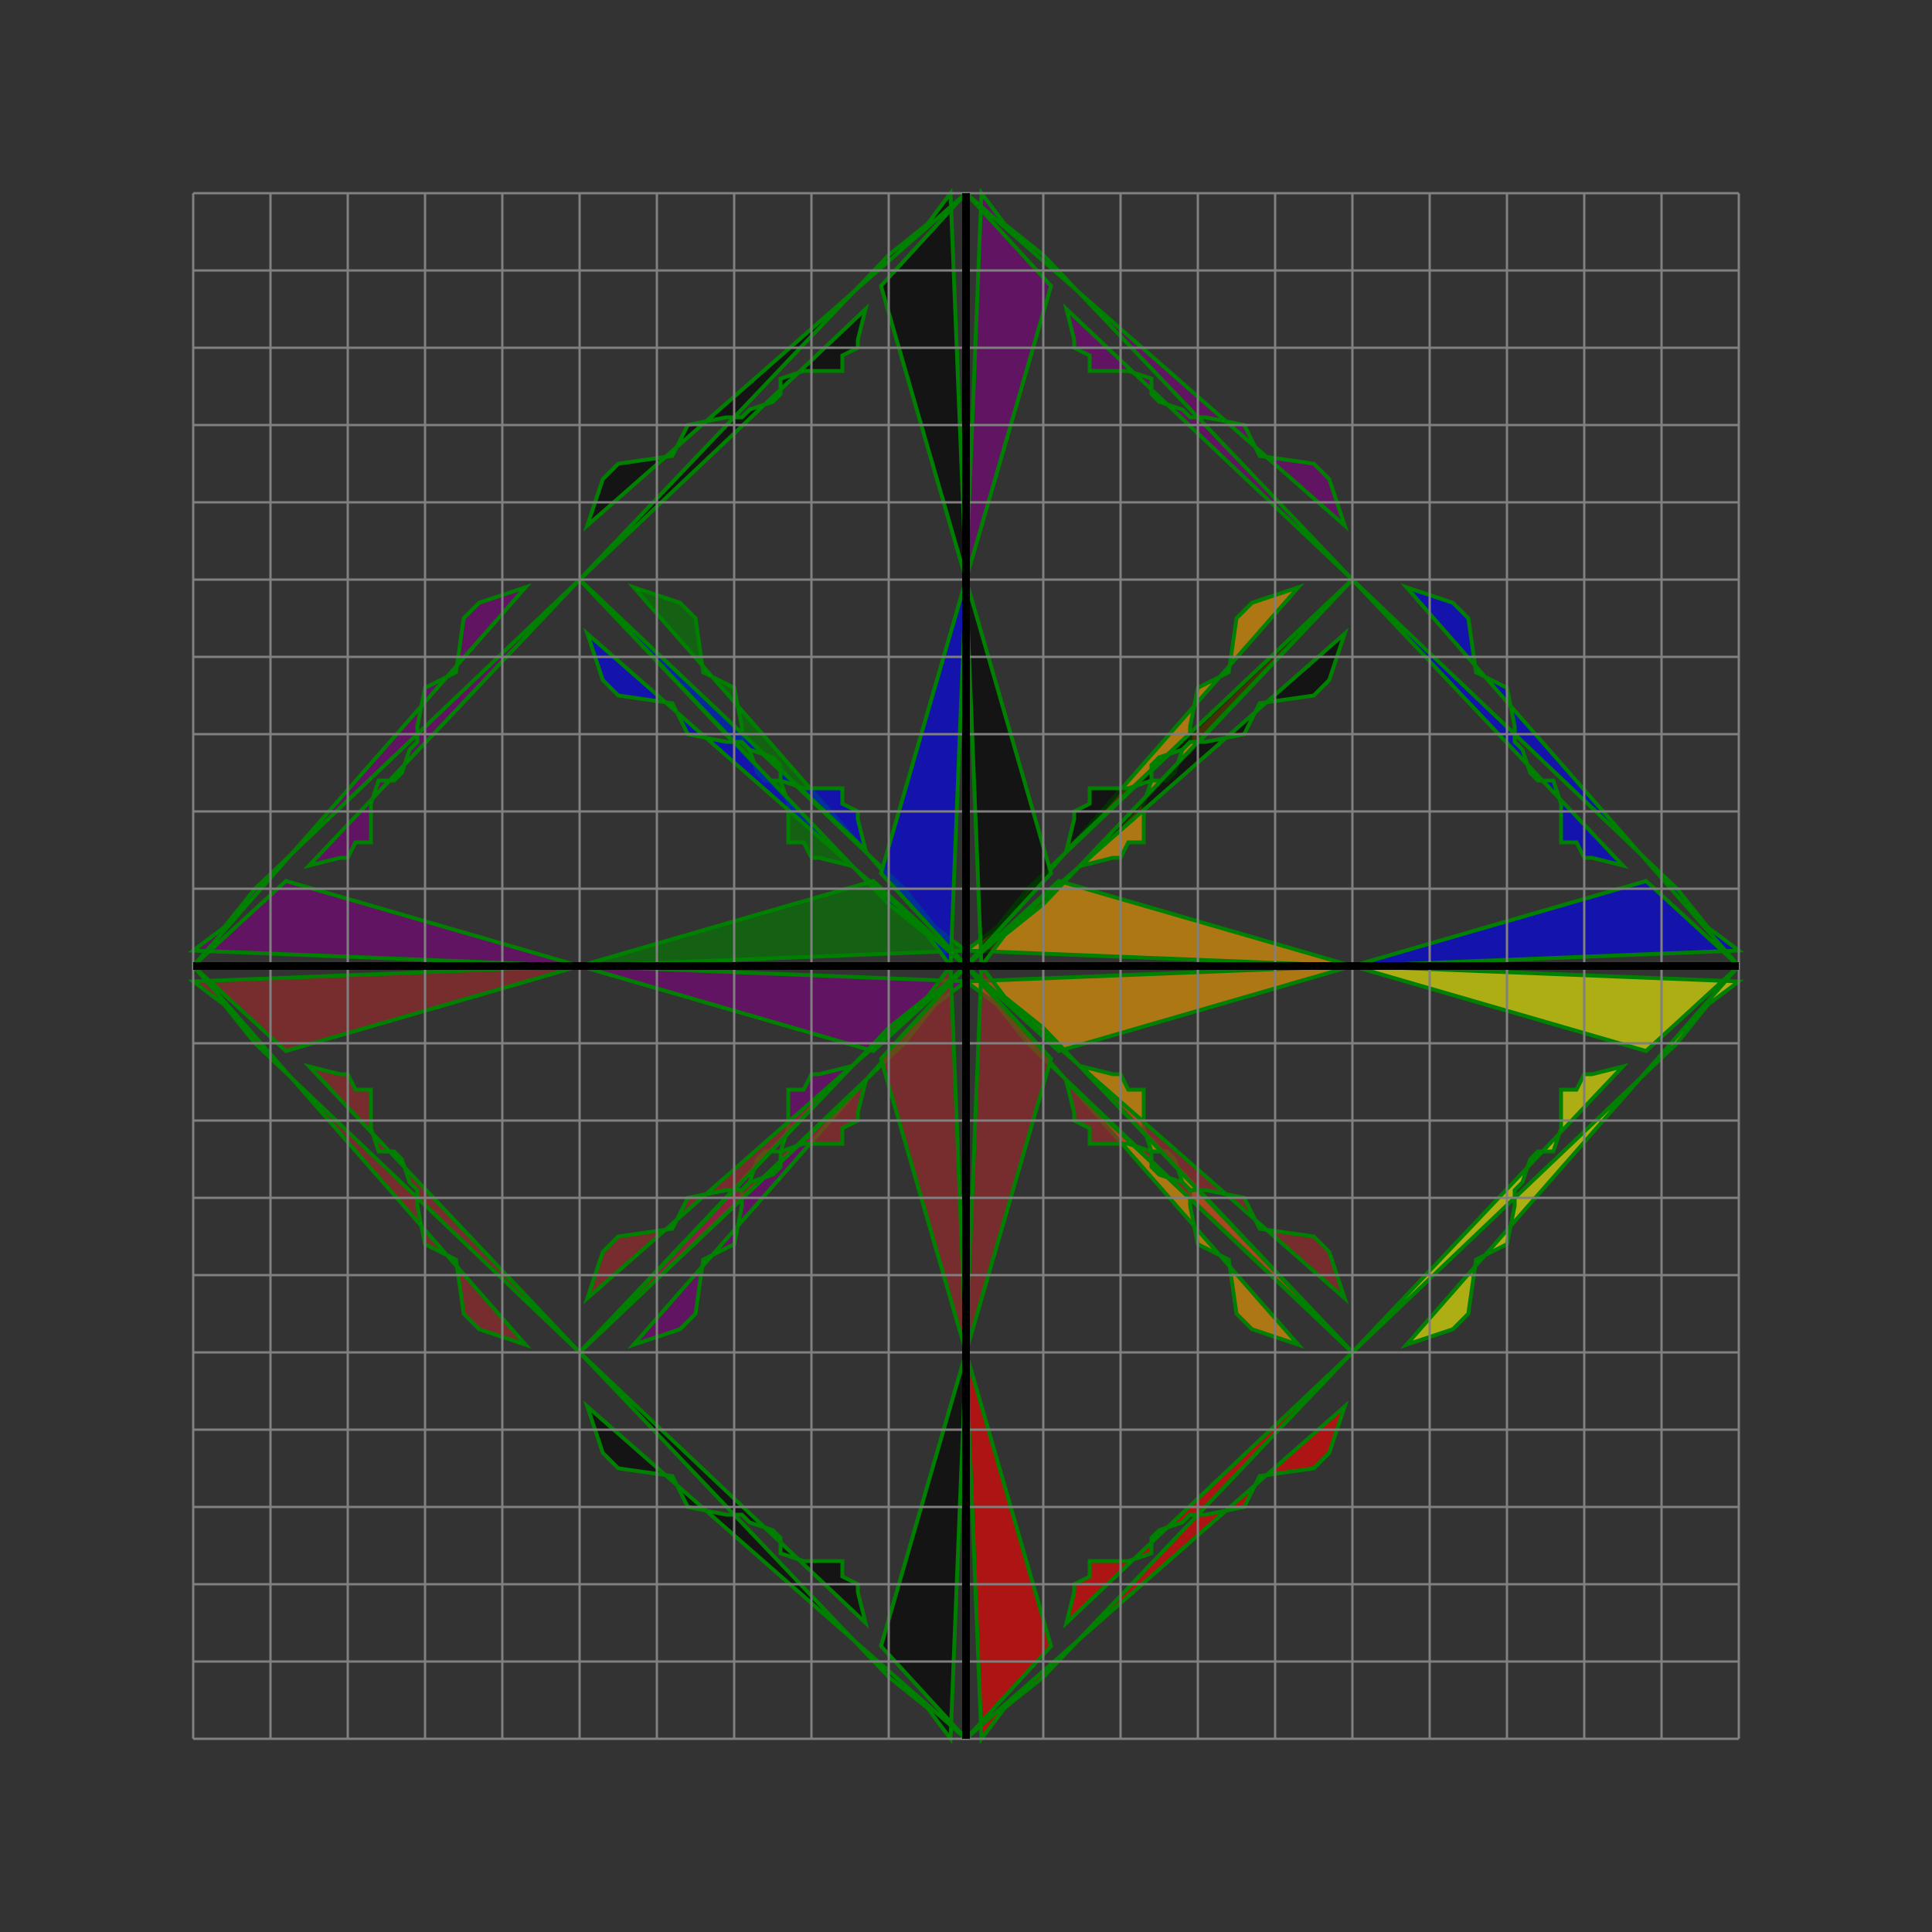 <?xml version="1.0" encoding="UTF-8"?>
<svg xmlns="http://www.w3.org/2000/svg" xmlns:xlink="http://www.w3.org/1999/xlink"
     width="250" height="250" viewBox="-125.0 -125.0 250 250">
<rect x="-125.0" y="-125.0" width="250" height="250" fill="#333333" stroke="none"/>
<defs>
</defs>
<path d="M0,0 l12,-11 l38,11 l-50,-2 l4,-3 l4,-5 l42,-40 l-35,37 l4,-1 l1,0 l1,-2 l2,0 l0,-5 l1,-3 l2,0 l1,-1 l1,-3 l1,-1 l0,-2 l1,-5 l4,-2 l1,-7 l1,-1 l1,-1 l3,-1 l0,0 l3,-1 l0,0 Z" stroke-width="0.5" stroke="green" fill="orange" fill-opacity="0.6" />
<path d="M0,0 l12,11 l38,-11 l-50,2 l4,3 l4,5 l42,40 l-35,-37 l4,1 l1,0 l1,2 l2,0 l0,5 l1,3 l2,0 l1,1 l1,3 l1,1 l0,2 l1,5 l4,2 l1,7 l1,1 l1,1 l3,1 l0,0 l3,1 l0,0 Z" stroke-width="0.5" stroke="green" fill="orange" fill-opacity="0.6" />
<path d="M0,0 l-12,-11 l-38,11 l50,-2 l-4,-3 l-4,-5 l-42,-40 l35,37 l-4,-1 l-1,0 l-1,-2 l-2,0 l0,-5 l-1,-3 l-2,0 l-1,-1 l-1,-3 l-1,-1 l0,-2 l-1,-5 l-4,-2 l-1,-7 l-1,-1 l-1,-1 l-3,-1 l0,0 l-3,-1 l0,0 Z" stroke-width="0.5" stroke="green" fill="green" fill-opacity="0.6" />
<path d="M100,0 l-12,11 l-38,-11 l50,2 l-4,3 l-4,5 l-42,40 l35,-37 l-4,1 l-1,0 l-1,2 l-2,0 l0,5 l-1,3 l-2,0 l-1,1 l-1,3 l-1,1 l0,2 l-1,5 l-4,2 l-1,7 l-1,1 l-1,1 l-3,1 l0,0 l-3,1 l0,0 Z" stroke-width="0.5" stroke="green" fill="yellow" fill-opacity="0.6" />
<path d="M0,0 l11,-12 l-11,-38 l2,50 l3,-4 l5,-4 l40,-42 l-37,35 l1,-4 l0,-1 l2,-1 l0,-2 l5,0 l3,-1 l0,-2 l1,-1 l3,-1 l1,-1 l2,0 l5,-1 l2,-4 l7,-1 l1,-1 l1,-1 l1,-3 l0,0 l1,-3 l0,0 Z" stroke-width="0.5" stroke="green" fill="black" fill-opacity="0.6" />
<path d="M0,0 l11,12 l-11,38 l2,-50 l3,4 l5,4 l40,42 l-37,-35 l1,4 l0,1 l2,1 l0,2 l5,0 l3,1 l0,2 l1,1 l3,1 l1,1 l2,0 l5,1 l2,4 l7,1 l1,1 l1,1 l1,3 l0,0 l1,3 l0,0 Z" stroke-width="0.5" stroke="green" fill="brown" fill-opacity="0.6" />
<path d="M0,0 l-12,11 l-38,-11 l50,2 l-4,3 l-4,5 l-42,40 l35,-37 l-4,1 l-1,0 l-1,2 l-2,0 l0,5 l-1,3 l-2,0 l-1,1 l-1,3 l-1,1 l0,2 l-1,5 l-4,2 l-1,7 l-1,1 l-1,1 l-3,1 l0,0 l-3,1 l0,0 Z" stroke-width="0.5" stroke="green" fill="purple" fill-opacity="0.6" />
<path d="M0,100 l-11,-12 l11,-38 l-2,50 l-3,-4 l-5,-4 l-40,-42 l37,35 l-1,-4 l0,-1 l-2,-1 l0,-2 l-5,0 l-3,-1 l0,-2 l-1,-1 l-3,-1 l-1,-1 l-2,0 l-5,-1 l-2,-4 l-7,-1 l-1,-1 l-1,-1 l-1,-3 l0,0 l-1,-3 l0,0 Z" stroke-width="0.5" stroke="green" fill="black" fill-opacity="0.6" />
<path d="M0,0 l-11,-12 l11,-38 l-2,50 l-3,-4 l-5,-4 l-40,-42 l37,35 l-1,-4 l0,-1 l-2,-1 l0,-2 l-5,0 l-3,-1 l0,-2 l-1,-1 l-3,-1 l-1,-1 l-2,0 l-5,-1 l-2,-4 l-7,-1 l-1,-1 l-1,-1 l-1,-3 l0,0 l-1,-3 l0,0 Z" stroke-width="0.5" stroke="green" fill="blue" fill-opacity="0.6" />
<path d="M100,0 l-12,-11 l-38,11 l50,-2 l-4,-3 l-4,-5 l-42,-40 l35,37 l-4,-1 l-1,0 l-1,-2 l-2,0 l0,-5 l-1,-3 l-2,0 l-1,-1 l-1,-3 l-1,-1 l0,-2 l-1,-5 l-4,-2 l-1,-7 l-1,-1 l-1,-1 l-3,-1 l0,0 l-3,-1 l0,0 Z" stroke-width="0.5" stroke="green" fill="blue" fill-opacity="0.6" />
<path d="M-100,0 l12,-11 l38,11 l-50,-2 l4,-3 l4,-5 l42,-40 l-35,37 l4,-1 l1,0 l1,-2 l2,0 l0,-5 l1,-3 l2,0 l1,-1 l1,-3 l1,-1 l0,-2 l1,-5 l4,-2 l1,-7 l1,-1 l1,-1 l3,-1 l0,0 l3,-1 l0,0 Z" stroke-width="0.5" stroke="green" fill="purple" fill-opacity="0.6" />
<path d="M0,100 l11,-12 l-11,-38 l2,50 l3,-4 l5,-4 l40,-42 l-37,35 l1,-4 l0,-1 l2,-1 l0,-2 l5,0 l3,-1 l0,-2 l1,-1 l3,-1 l1,-1 l2,0 l5,-1 l2,-4 l7,-1 l1,-1 l1,-1 l1,-3 l0,0 l1,-3 l0,0 Z" stroke-width="0.5" stroke="green" fill="red" fill-opacity="0.6" />
<path d="M0,-100 l11,12 l-11,38 l2,-50 l3,4 l5,4 l40,42 l-37,-35 l1,4 l0,1 l2,1 l0,2 l5,0 l3,1 l0,2 l1,1 l3,1 l1,1 l2,0 l5,1 l2,4 l7,1 l1,1 l1,1 l1,3 l0,0 l1,3 l0,0 Z" stroke-width="0.5" stroke="green" fill="purple" fill-opacity="0.6" />
<path d="M0,0 l-11,12 l11,38 l-2,-50 l-3,4 l-5,4 l-40,42 l37,-35 l-1,4 l0,1 l-2,1 l0,2 l-5,0 l-3,1 l0,2 l-1,1 l-3,1 l-1,1 l-2,0 l-5,1 l-2,4 l-7,1 l-1,1 l-1,1 l-1,3 l0,0 l-1,3 l0,0 Z" stroke-width="0.5" stroke="green" fill="brown" fill-opacity="0.6" />
<path d="M-100,0 l12,11 l38,-11 l-50,2 l4,3 l4,5 l42,40 l-35,-37 l4,1 l1,0 l1,2 l2,0 l0,5 l1,3 l2,0 l1,1 l1,3 l1,1 l0,2 l1,5 l4,2 l1,7 l1,1 l1,1 l3,1 l0,0 l3,1 l0,0 Z" stroke-width="0.5" stroke="green" fill="brown" fill-opacity="0.6" />
<path d="M0,-100 l-11,12 l11,38 l-2,-50 l-3,4 l-5,4 l-40,42 l37,-35 l-1,4 l0,1 l-2,1 l0,2 l-5,0 l-3,1 l0,2 l-1,1 l-3,1 l-1,1 l-2,0 l-5,1 l-2,4 l-7,1 l-1,1 l-1,1 l-1,3 l0,0 l-1,3 l0,0 Z" stroke-width="0.5" stroke="green" fill="black" fill-opacity="0.6" />
<path d="M-100,100 L-100,-100" stroke="grey" stroke-width="0.3" fill="none" />
<path d="M-100,100 L100,100" stroke="grey" stroke-width="0.3" fill="none" />
<path d="M-90,100 L-90,-100" stroke="grey" stroke-width="0.3" fill="none" />
<path d="M-100,90 L100,90" stroke="grey" stroke-width="0.3" fill="none" />
<path d="M-80,100 L-80,-100" stroke="grey" stroke-width="0.3" fill="none" />
<path d="M-100,80 L100,80" stroke="grey" stroke-width="0.3" fill="none" />
<path d="M-70,100 L-70,-100" stroke="grey" stroke-width="0.3" fill="none" />
<path d="M-100,70 L100,70" stroke="grey" stroke-width="0.3" fill="none" />
<path d="M-60,100 L-60,-100" stroke="grey" stroke-width="0.3" fill="none" />
<path d="M-100,60 L100,60" stroke="grey" stroke-width="0.3" fill="none" />
<path d="M-50,100 L-50,-100" stroke="grey" stroke-width="0.3" fill="none" />
<path d="M-100,50 L100,50" stroke="grey" stroke-width="0.3" fill="none" />
<path d="M-40,100 L-40,-100" stroke="grey" stroke-width="0.3" fill="none" />
<path d="M-100,40 L100,40" stroke="grey" stroke-width="0.3" fill="none" />
<path d="M-30,100 L-30,-100" stroke="grey" stroke-width="0.3" fill="none" />
<path d="M-100,30 L100,30" stroke="grey" stroke-width="0.3" fill="none" />
<path d="M-20,100 L-20,-100" stroke="grey" stroke-width="0.3" fill="none" />
<path d="M-100,20 L100,20" stroke="grey" stroke-width="0.3" fill="none" />
<path d="M-10,100 L-10,-100" stroke="grey" stroke-width="0.3" fill="none" />
<path d="M-100,10 L100,10" stroke="grey" stroke-width="0.3" fill="none" />
<path d="M0,100 L0,-100" stroke="grey" stroke-width="0.3" fill="none" />
<path d="M-100,0 L100,0" stroke="grey" stroke-width="0.3" fill="none" />
<path d="M10,100 L10,-100" stroke="grey" stroke-width="0.3" fill="none" />
<path d="M-100,-10 L100,-10" stroke="grey" stroke-width="0.3" fill="none" />
<path d="M20,100 L20,-100" stroke="grey" stroke-width="0.3" fill="none" />
<path d="M-100,-20 L100,-20" stroke="grey" stroke-width="0.3" fill="none" />
<path d="M30,100 L30,-100" stroke="grey" stroke-width="0.3" fill="none" />
<path d="M-100,-30 L100,-30" stroke="grey" stroke-width="0.3" fill="none" />
<path d="M40,100 L40,-100" stroke="grey" stroke-width="0.3" fill="none" />
<path d="M-100,-40 L100,-40" stroke="grey" stroke-width="0.3" fill="none" />
<path d="M50,100 L50,-100" stroke="grey" stroke-width="0.3" fill="none" />
<path d="M-100,-50 L100,-50" stroke="grey" stroke-width="0.3" fill="none" />
<path d="M60,100 L60,-100" stroke="grey" stroke-width="0.3" fill="none" />
<path d="M-100,-60 L100,-60" stroke="grey" stroke-width="0.3" fill="none" />
<path d="M70,100 L70,-100" stroke="grey" stroke-width="0.3" fill="none" />
<path d="M-100,-70 L100,-70" stroke="grey" stroke-width="0.3" fill="none" />
<path d="M80,100 L80,-100" stroke="grey" stroke-width="0.3" fill="none" />
<path d="M-100,-80 L100,-80" stroke="grey" stroke-width="0.3" fill="none" />
<path d="M90,100 L90,-100" stroke="grey" stroke-width="0.3" fill="none" />
<path d="M-100,-90 L100,-90" stroke="grey" stroke-width="0.3" fill="none" />
<path d="M100,100 L100,-100" stroke="grey" stroke-width="0.3" fill="none" />
<path d="M-100,-100 L100,-100" stroke="grey" stroke-width="0.3" fill="none" />
<path d="M-100,0 L100,0" stroke="black" stroke-width="1" fill="none" />
<path d="M0,100 L0,-100" stroke="black" stroke-width="1" fill="none" />
</svg>